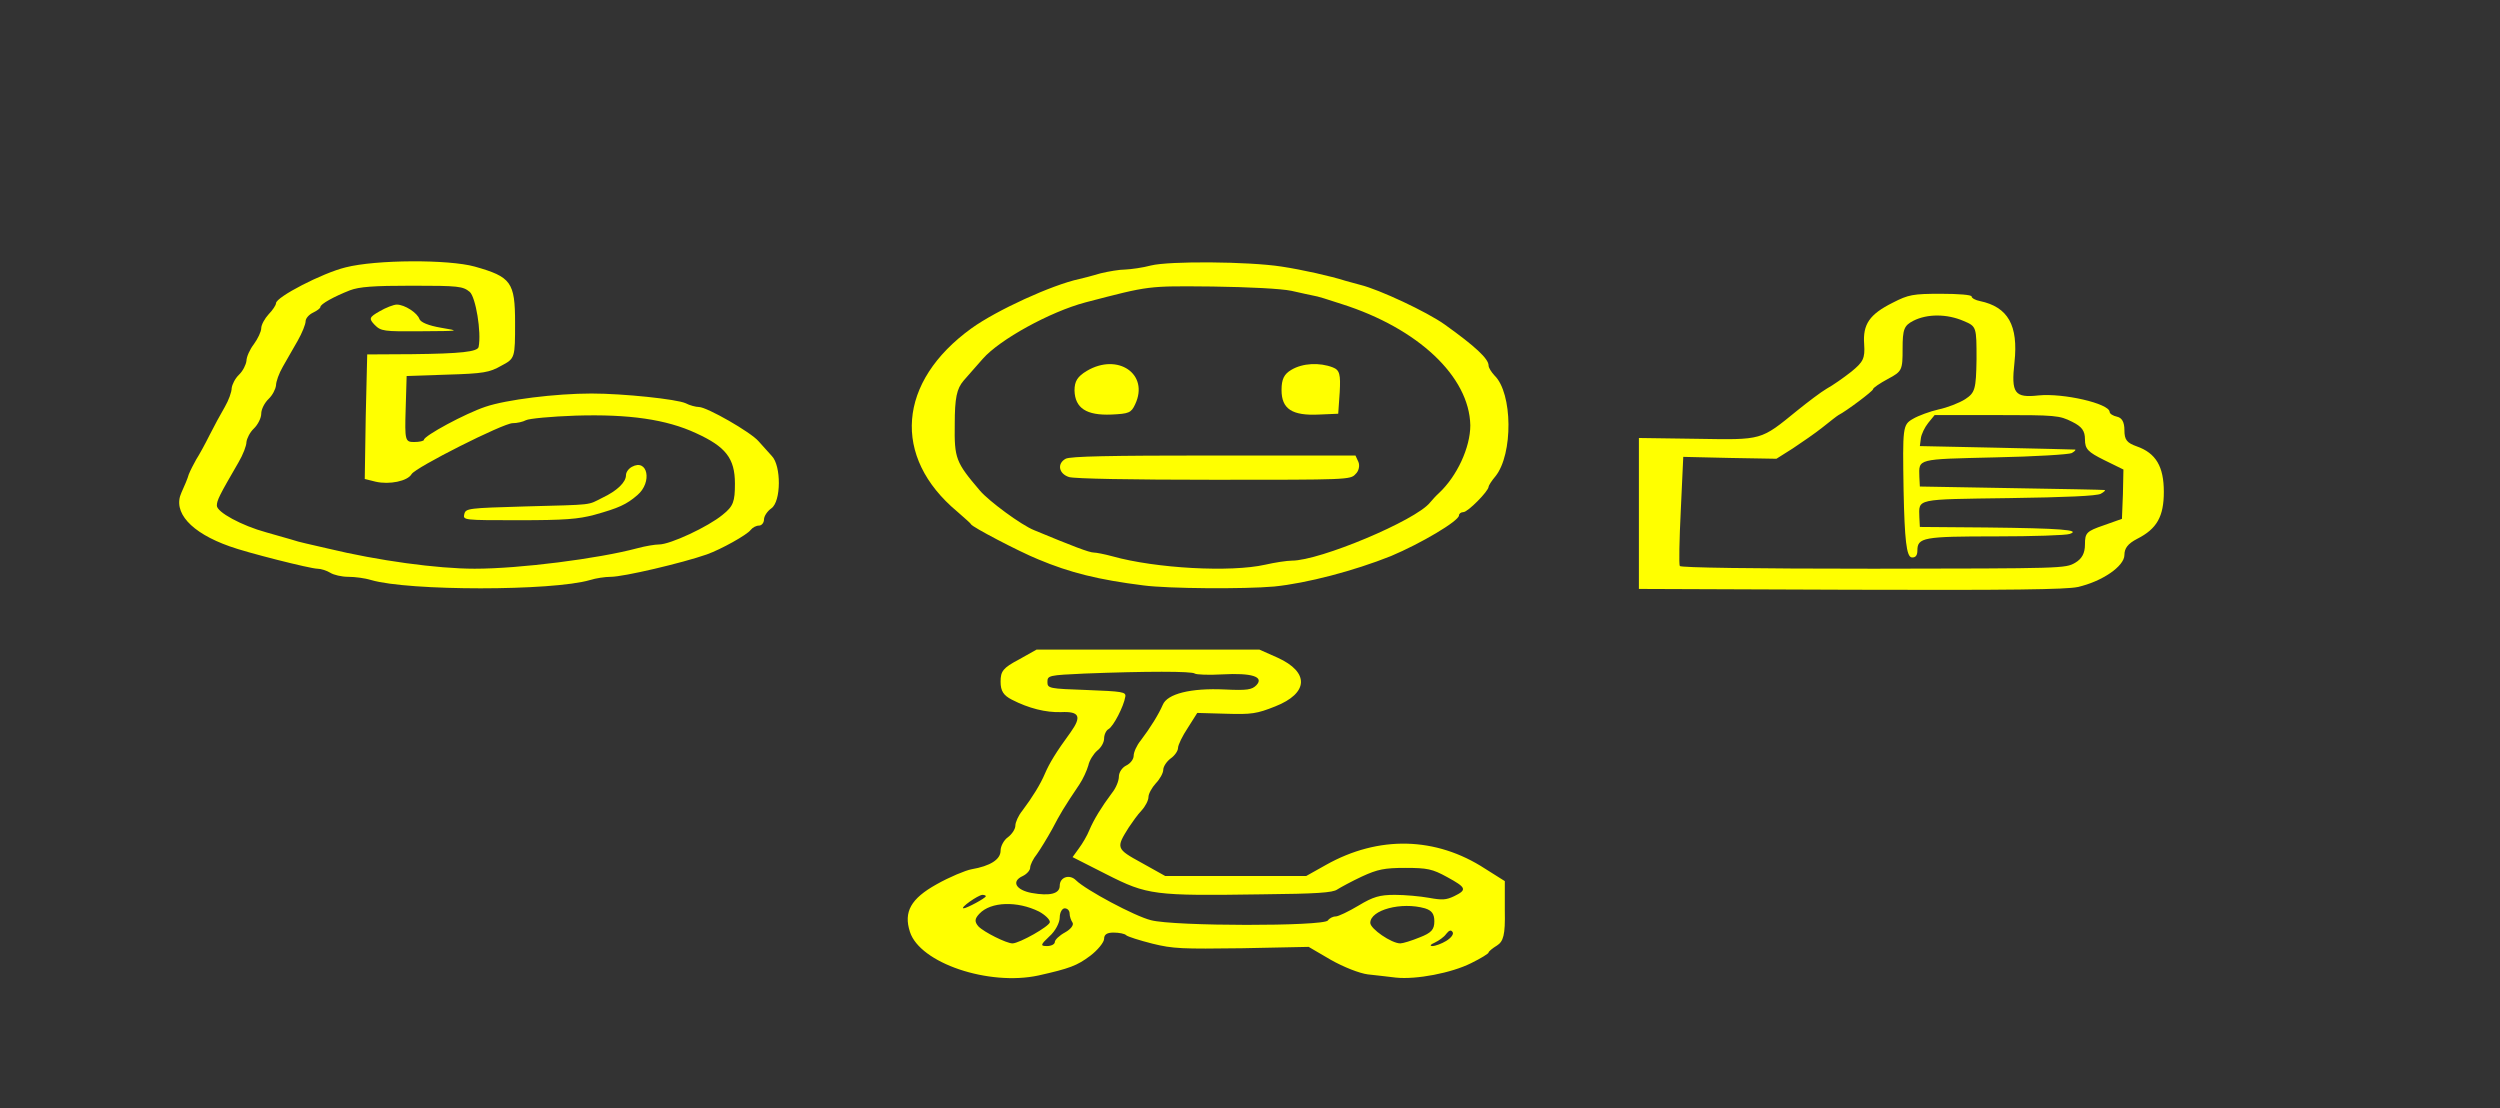 <?xml version="1.0" encoding="UTF-8"?>
<svg xmlns="http://www.w3.org/2000/svg" xmlns:xlink="http://www.w3.org/1999/xlink" width="300pt" height="133pt" viewBox="0 0 300 133" version="1.1">
<rect x="0" y="0" width="300" height="133" fill="#333333" stroke="none"/>
<g id="surface1">
<path style=" stroke:none;fill-rule:nonzero;fill:rgb(100%,100%,0%);fill-opacity:1;" d="M 41.465 32.086 C 38.684 32.766 33.121 35.645 33.121 36.387 C 33.121 36.613 32.711 37.227 32.234 37.715 C 31.762 38.23 31.348 38.977 31.348 39.395 C 31.348 39.785 30.934 40.656 30.461 41.305 C 29.988 41.918 29.574 42.824 29.574 43.309 C 29.516 43.762 29.16 44.504 28.688 44.957 C 28.215 45.41 27.859 46.125 27.801 46.574 C 27.801 47.027 27.445 48.031 26.973 48.84 C 26.5 49.648 25.672 51.168 25.137 52.234 C 24.605 53.305 23.895 54.598 23.539 55.148 C 23.246 55.664 22.832 56.473 22.652 56.926 C 22.535 57.379 22.121 58.348 21.766 59.125 C 20.703 61.453 22.891 63.914 27.562 65.562 C 29.574 66.305 37.262 68.246 38.09 68.246 C 38.504 68.246 39.215 68.473 39.629 68.73 C 40.043 68.992 40.988 69.219 41.816 69.219 C 42.586 69.219 43.828 69.379 44.539 69.605 C 49.035 70.93 66.305 70.93 70.801 69.605 C 71.512 69.379 72.633 69.219 73.285 69.219 C 74.824 69.219 81.859 67.566 84.82 66.531 C 86.535 65.918 89.668 64.172 90.082 63.59 C 90.32 63.297 90.734 63.07 91.09 63.07 C 91.383 63.07 91.68 62.75 91.68 62.328 C 91.68 61.938 92.094 61.324 92.566 61 C 93.75 60.16 93.75 55.891 92.625 54.727 C 92.211 54.242 91.441 53.434 91.027 52.949 C 90.082 51.848 84.82 48.84 83.871 48.84 C 83.516 48.84 82.75 48.645 82.273 48.387 C 81.211 47.902 74.824 47.223 70.977 47.223 C 66.66 47.223 60.746 47.965 58.262 48.809 C 55.836 49.617 50.867 52.301 50.867 52.785 C 50.867 52.914 50.336 53.043 49.684 53.043 C 48.621 53.043 48.562 52.852 48.68 49.066 L 48.797 45.121 L 53.648 44.957 C 58.023 44.828 58.734 44.699 60.152 43.891 C 61.809 43.02 61.809 42.953 61.809 38.715 C 61.809 33.863 61.336 33.219 56.961 31.988 C 53.824 31.117 45.129 31.148 41.465 32.086 Z M 56.367 35.027 C 57.078 35.645 57.789 39.848 57.434 41.629 C 57.316 42.211 55.305 42.438 49.449 42.5 L 44.066 42.531 L 43.887 50.004 L 43.77 57.477 L 45.07 57.801 C 46.727 58.188 48.914 57.734 49.391 56.895 C 49.863 56.086 60.391 50.781 61.516 50.781 C 62.047 50.781 62.758 50.617 63.109 50.426 C 63.465 50.23 66.188 49.973 69.086 49.875 C 75.473 49.68 79.969 50.328 83.516 51.977 C 87.066 53.594 88.191 54.984 88.191 58.027 C 88.191 60.191 88.012 60.742 86.711 61.777 C 84.996 63.199 80.441 65.336 79.082 65.336 C 78.609 65.336 77.426 65.531 76.48 65.789 C 71.746 67.051 62.344 68.246 56.961 68.246 C 52.465 68.246 45.367 67.277 39.332 65.82 C 38.387 65.594 37.145 65.305 36.672 65.207 C 36.199 65.109 35.371 64.883 34.898 64.723 C 34.426 64.59 33.062 64.203 31.941 63.879 C 28.984 63.07 26.023 61.453 26.023 60.68 C 26.023 60.031 26.32 59.449 28.629 55.469 C 29.16 54.566 29.574 53.496 29.574 53.043 C 29.633 52.594 29.988 51.879 30.461 51.426 C 30.934 50.977 31.348 50.168 31.348 49.648 C 31.348 49.098 31.762 48.324 32.234 47.871 C 32.711 47.418 33.062 46.707 33.121 46.254 C 33.121 45.801 33.477 44.797 33.949 43.988 C 34.426 43.18 35.191 41.789 35.727 40.883 C 36.258 39.945 36.672 38.91 36.672 38.555 C 36.672 38.199 37.086 37.746 37.559 37.52 C 38.031 37.293 38.445 37 38.445 36.84 C 38.445 36.484 40.102 35.578 41.996 34.836 C 43.117 34.414 44.773 34.285 49.449 34.285 C 55.066 34.285 55.539 34.352 56.367 35.027 Z M 56.367 35.027 "/>
<path style=" stroke:none;fill-rule:nonzero;fill:rgb(100%,100%,0%);fill-opacity:1;" d="M 45.543 37.359 C 44.301 38.07 44.242 38.23 44.953 38.977 C 45.723 39.75 46.016 39.785 50.512 39.75 C 55.246 39.719 55.246 39.719 52.938 39.332 C 51.398 39.07 50.512 38.684 50.336 38.297 C 50.098 37.551 48.562 36.551 47.613 36.551 C 47.258 36.551 46.312 36.906 45.543 37.359 Z M 45.543 37.359 "/>
<path style=" stroke:none;fill-rule:nonzero;fill:rgb(100%,100%,0%);fill-opacity:1;" d="M 75.828 56.02 C 75.414 56.246 75.117 56.668 75.117 57.023 C 75.117 57.863 74.055 58.898 72.277 59.738 C 70.445 60.645 71.449 60.547 62.992 60.773 C 56.191 60.969 55.895 61 55.719 61.68 C 55.539 62.426 55.598 62.426 62.223 62.426 C 67.785 62.426 69.383 62.297 71.332 61.777 C 74.23 60.969 75.176 60.547 76.48 59.418 C 78.312 57.863 77.723 54.984 75.828 56.02 Z M 75.828 56.02 "/>
<path style=" stroke:none;fill-rule:nonzero;fill:rgb(100%,100%,0%);fill-opacity:1;" d="M 138.109 31.859 C 137.164 32.117 135.746 32.312 135.035 32.344 C 134.324 32.344 133.023 32.57 132.078 32.797 C 131.191 33.055 130.008 33.379 129.535 33.477 C 126.223 34.188 119.598 37.227 116.582 39.395 C 107.711 45.801 107 54.824 114.867 61.391 C 115.754 62.164 116.523 62.844 116.523 62.91 C 116.523 63.168 122.258 66.176 124.566 67.113 C 128.41 68.73 131.84 69.574 137.223 70.25 C 140.18 70.641 149.289 70.703 152.898 70.383 C 156.801 69.992 162.48 68.504 166.918 66.727 C 170.465 65.238 175.078 62.523 175.078 61.844 C 175.078 61.648 175.316 61.453 175.609 61.453 C 176.145 61.453 178.629 58.93 178.629 58.414 C 178.629 58.285 178.984 57.703 179.457 57.152 C 181.586 54.5 181.527 47.156 179.336 45.055 C 178.984 44.668 178.629 44.148 178.629 43.859 C 178.629 43.051 177.031 41.562 173.363 38.941 C 171.234 37.422 165.496 34.738 163.25 34.188 C 162.777 34.059 161.949 33.832 161.477 33.703 C 159.641 33.121 156.328 32.375 153.785 31.988 C 149.824 31.375 140.301 31.309 138.109 31.859 Z M 154.969 34.898 C 156.094 35.16 157.336 35.418 157.629 35.48 C 157.984 35.516 159.465 35.969 161 36.484 C 170.168 39.395 176.32 45.184 176.438 51.039 C 176.438 53.691 174.844 57.152 172.652 59.191 C 172.359 59.449 171.887 59.965 171.59 60.32 C 169.875 62.457 158.398 67.277 155.027 67.277 C 154.438 67.277 152.957 67.504 151.832 67.762 C 147.691 68.699 138.703 68.215 133.496 66.758 C 132.551 66.5 131.547 66.305 131.25 66.305 C 130.719 66.305 128.766 65.562 124.094 63.621 C 122.555 63.008 118.652 60.129 117.586 58.867 C 114.688 55.469 114.512 55.02 114.57 50.91 C 114.57 47.742 114.809 46.641 115.637 45.672 C 116.227 45.023 117.23 43.828 117.941 43.051 C 119.953 40.754 125.984 37.422 130.246 36.289 C 138.051 34.254 137.637 34.316 145.504 34.383 C 149.941 34.445 153.727 34.641 154.969 34.898 Z M 154.969 34.898 "/>
<path style=" stroke:none;fill-rule:nonzero;fill:rgb(100%,100%,0%);fill-opacity:1;" d="M 130.422 44.504 C 129.297 45.184 128.941 45.734 128.941 46.867 C 129.004 48.969 130.363 49.875 133.379 49.746 C 135.449 49.648 135.746 49.551 136.219 48.516 C 137.934 44.895 134.148 42.305 130.422 44.504 Z M 130.422 44.504 "/>
<path style=" stroke:none;fill-rule:nonzero;fill:rgb(100%,100%,0%);fill-opacity:1;" d="M 154.969 44.375 C 154.082 44.895 153.785 45.508 153.785 46.801 C 153.785 49.066 155.027 49.906 158.281 49.746 L 160.586 49.648 L 160.766 47.062 C 160.883 44.926 160.766 44.41 159.938 44.086 C 158.34 43.473 156.328 43.566 154.969 44.375 Z M 154.969 44.375 "/>
<path style=" stroke:none;fill-rule:nonzero;fill:rgb(100%,100%,0%);fill-opacity:1;" d="M 127.879 55.051 C 126.812 55.633 127.051 56.863 128.293 57.25 C 129.004 57.445 135.629 57.574 145.742 57.574 C 161.652 57.574 162.066 57.574 162.656 56.895 C 163.07 56.539 163.191 55.859 163.012 55.438 L 162.656 54.66 L 145.621 54.66 C 133.145 54.66 128.41 54.758 127.879 55.051 Z M 127.879 55.051 "/>
<path style=" stroke:none;fill-rule:nonzero;fill:rgb(100%,100%,0%);fill-opacity:1;" d="M 227.129 36.324 C 224.348 37.715 223.52 38.91 223.699 41.305 C 223.816 43.02 223.582 43.438 222.16 44.602 C 221.215 45.348 219.914 46.254 219.203 46.641 C 218.492 47.062 216.957 48.227 215.715 49.227 C 211.219 52.883 211.574 52.785 203.59 52.656 L 196.668 52.559 L 196.668 70.672 L 222.102 70.77 C 241.266 70.836 247.949 70.738 249.309 70.445 C 252.207 69.801 254.93 67.957 254.93 66.598 C 254.93 65.789 255.344 65.238 256.469 64.656 C 258.832 63.461 259.66 61.973 259.66 59.027 C 259.66 55.988 258.715 54.371 256.406 53.562 C 255.227 53.141 254.93 52.785 254.93 51.621 C 254.93 50.652 254.633 50.133 254.043 50.004 C 253.57 49.906 253.156 49.648 253.156 49.422 C 253.094 48.418 247.594 47.156 244.637 47.449 C 241.738 47.773 241.324 47.191 241.738 43.473 C 242.211 39.039 240.969 36.84 237.598 36.129 C 237.066 36.031 236.594 35.773 236.594 35.578 C 236.594 35.383 235.055 35.254 232.926 35.254 C 229.555 35.254 229.023 35.352 227.129 36.324 Z M 235.648 38.523 C 237.184 39.168 237.184 39.234 237.184 43.113 C 237.125 46.707 237.008 47.125 235.824 47.902 C 235.113 48.355 233.695 48.906 232.629 49.133 C 231.625 49.359 230.203 49.875 229.555 50.262 C 228.312 50.977 228.312 51.234 228.43 58.867 C 228.551 64.816 228.785 66.758 229.379 66.887 C 229.852 66.953 230.086 66.66 230.086 66.078 C 230.086 64.496 230.797 64.367 239.492 64.367 C 243.926 64.367 247.949 64.234 248.363 64.074 C 249.781 63.59 247.238 63.395 238.367 63.297 L 230.383 63.234 L 230.324 62.102 C 230.266 59.805 229.73 59.934 241.09 59.773 C 247.949 59.676 251.617 59.512 252.09 59.254 C 252.504 59.027 252.68 58.836 252.562 58.801 C 252.387 58.77 247.359 58.672 241.324 58.574 L 230.383 58.383 L 230.324 57.25 C 230.266 55.02 229.91 55.113 239.371 54.887 C 244.164 54.793 248.305 54.531 248.602 54.371 C 248.953 54.176 249.133 53.984 249.016 53.949 C 248.836 53.949 244.578 53.82 239.551 53.723 L 230.383 53.531 L 230.5 52.625 C 230.559 52.105 230.973 51.266 231.387 50.75 L 232.156 49.809 L 239.609 49.809 C 246.707 49.809 247.121 49.844 248.66 50.617 C 249.844 51.199 250.195 51.719 250.195 52.723 C 250.195 53.887 250.551 54.242 252.504 55.211 L 254.812 56.344 L 254.75 59.289 L 254.633 62.262 L 252.445 63.039 C 250.375 63.75 250.195 63.945 250.195 65.336 C 250.195 66.371 249.844 67.051 249.016 67.535 C 247.832 68.215 247.594 68.215 224.824 68.246 C 210.273 68.246 201.695 68.117 201.578 67.922 C 201.461 67.762 201.52 64.723 201.695 61.227 L 201.992 54.824 L 207.551 54.953 L 213.172 55.051 L 215.121 53.82 C 216.188 53.109 217.844 51.977 218.73 51.266 C 219.617 50.555 220.445 49.906 220.621 49.809 C 221.57 49.324 224.762 46.934 224.762 46.707 C 224.762 46.543 225.59 45.992 226.539 45.477 C 228.254 44.57 228.312 44.41 228.312 41.855 C 228.312 39.492 228.488 39.07 229.613 38.488 C 231.27 37.648 233.637 37.648 235.648 38.523 Z M 235.648 38.523 "/>
<path style=" stroke:none;fill-rule:nonzero;fill:rgb(100%,100%,0%);fill-opacity:1;" d="M 122.258 79.148 C 120.367 80.148 120.07 80.539 120.07 81.801 C 120.07 82.93 120.426 83.449 121.43 83.965 C 123.441 85 125.512 85.52 127.348 85.453 C 129.535 85.355 129.832 85.973 128.469 87.879 C 126.695 90.305 125.926 91.598 125.395 92.828 C 124.863 94.09 123.914 95.641 122.672 97.293 C 122.199 97.875 121.844 98.684 121.844 99.07 C 121.844 99.492 121.43 100.105 120.957 100.461 C 120.484 100.785 120.07 101.527 120.07 102.078 C 120.07 103.145 118.828 103.922 116.582 104.312 C 115.871 104.441 113.918 105.25 112.383 106.121 C 109.305 107.836 108.418 109.422 109.188 111.812 C 110.371 115.566 118.652 118.348 124.625 117.055 C 128.352 116.215 129.238 115.891 130.836 114.691 C 131.723 114.016 132.492 113.074 132.492 112.656 C 132.492 112.137 132.848 111.91 133.617 111.91 C 134.266 111.91 134.977 112.039 135.152 112.234 C 135.332 112.398 136.75 112.848 138.289 113.238 C 140.773 113.852 141.836 113.883 149.055 113.789 L 157.039 113.625 L 159.699 115.18 C 161.238 116.051 163.133 116.797 164.137 116.926 C 165.141 117.023 166.621 117.215 167.508 117.312 C 169.934 117.57 174.191 116.762 176.559 115.566 C 177.68 115.016 178.629 114.434 178.629 114.305 C 178.629 114.176 179.102 113.789 179.633 113.465 C 180.402 112.98 180.641 112.203 180.578 109.293 L 180.578 105.734 L 178.215 104.246 C 172.301 100.398 165.438 100.234 159.109 103.793 L 156.742 105.121 L 139.828 105.121 L 136.988 103.535 C 133.91 101.852 133.91 101.754 135.449 99.297 C 135.863 98.684 136.516 97.746 136.988 97.258 C 137.461 96.742 137.816 96.031 137.816 95.641 C 137.816 95.254 138.23 94.512 138.703 93.992 C 139.176 93.508 139.59 92.762 139.59 92.375 C 139.59 91.988 140.004 91.371 140.477 91.016 C 140.949 90.695 141.363 90.113 141.363 89.754 C 141.363 89.398 141.898 88.301 142.547 87.328 L 143.672 85.551 L 147.102 85.648 C 150.176 85.746 150.828 85.648 153.016 84.773 C 157.039 83.191 157.156 80.668 153.312 78.922 L 151.125 77.949 L 124.391 77.949 Z M 143.375 80.828 C 143.555 80.957 145.031 81.023 146.688 80.926 C 150.238 80.73 151.715 81.215 150.77 82.219 C 150.238 82.77 149.645 82.867 146.984 82.738 C 142.902 82.543 140.062 83.254 139.531 84.582 C 139.059 85.68 138.051 87.328 136.867 88.883 C 136.395 89.465 136.039 90.273 136.039 90.695 C 136.039 91.113 135.629 91.633 135.152 91.859 C 134.68 92.086 134.266 92.668 134.266 93.184 C 134.266 93.703 133.91 94.574 133.438 95.156 C 132.195 96.809 131.25 98.359 130.719 99.621 C 130.48 100.234 129.891 101.238 129.477 101.789 L 128.707 102.855 L 132.789 104.926 C 137.695 107.414 138.465 107.512 151.418 107.32 C 157.984 107.254 159.938 107.125 160.469 106.738 C 160.883 106.477 162.184 105.766 163.426 105.184 C 165.32 104.312 166.148 104.148 168.633 104.148 C 171.293 104.148 171.887 104.277 173.66 105.25 C 175.965 106.512 176.086 106.77 174.488 107.547 C 173.539 107.996 173.066 108.031 171.473 107.738 C 170.406 107.547 168.574 107.383 167.391 107.383 C 165.555 107.383 164.785 107.609 163.012 108.676 C 161.828 109.387 160.586 109.973 160.293 109.973 C 159.938 109.973 159.523 110.195 159.344 110.457 C 158.812 111.168 140.891 111.168 138.109 110.422 C 136.16 109.938 130.305 106.801 129.121 105.637 C 128.352 104.859 127.168 105.25 127.168 106.285 C 127.168 107.254 125.984 107.547 123.797 107.156 C 121.906 106.801 121.312 105.766 122.734 105.121 C 123.207 104.895 123.621 104.441 123.621 104.117 C 123.621 103.793 123.977 103.051 124.449 102.469 C 124.863 101.883 125.691 100.527 126.281 99.457 C 127.227 97.648 127.641 96.938 129.535 94.121 C 129.949 93.508 130.422 92.473 130.598 91.859 C 130.719 91.242 131.25 90.434 131.664 90.078 C 132.137 89.723 132.492 89.078 132.492 88.625 C 132.492 88.172 132.73 87.652 133.023 87.492 C 133.617 87.168 134.859 84.742 135.035 83.609 C 135.152 83.027 134.68 82.965 130.422 82.801 C 125.867 82.641 125.691 82.609 125.691 81.832 C 125.691 81.055 125.867 81.023 130.125 80.828 C 137.52 80.539 143.078 80.539 143.375 80.828 Z M 118.297 107.547 C 118.297 107.77 115.988 109 115.637 109 C 115.102 109 117.352 107.414 117.883 107.383 C 118.117 107.383 118.297 107.449 118.297 107.547 Z M 124.684 109.387 C 125.395 109.777 125.984 110.328 125.984 110.648 C 125.984 111.137 122.32 113.207 121.492 113.207 C 120.781 113.207 118.059 111.848 117.41 111.168 C 116.938 110.617 116.938 110.262 117.527 109.648 C 118.887 108.191 122.082 108.094 124.684 109.387 Z M 170.996 109 C 171.824 109.258 172.121 109.68 172.121 110.555 C 172.121 111.555 171.766 111.945 170.348 112.492 C 169.402 112.883 168.336 113.207 168.039 113.207 C 166.977 113.207 164.434 111.457 164.434 110.746 C 164.434 109.195 168.16 108.191 170.996 109 Z M 128.352 109.613 C 128.352 109.973 128.527 110.457 128.707 110.715 C 128.883 111.004 128.469 111.523 127.82 111.879 C 127.109 112.266 126.578 112.785 126.578 113.043 C 126.578 113.301 126.164 113.527 125.633 113.527 C 124.805 113.527 124.863 113.367 125.926 112.363 C 126.637 111.75 127.168 110.715 127.168 110.102 C 127.168 109.484 127.465 109 127.762 109 C 128.113 109 128.352 109.293 128.352 109.613 Z M 173.539 112.914 C 173.008 113.238 172.238 113.527 171.887 113.527 C 171.531 113.527 171.648 113.336 172.18 113.109 C 172.652 112.883 173.305 112.43 173.539 112.074 C 173.895 111.621 174.133 111.555 174.309 111.848 C 174.488 112.074 174.133 112.559 173.539 112.914 Z M 173.539 112.914 "/>
</g>
</svg>
